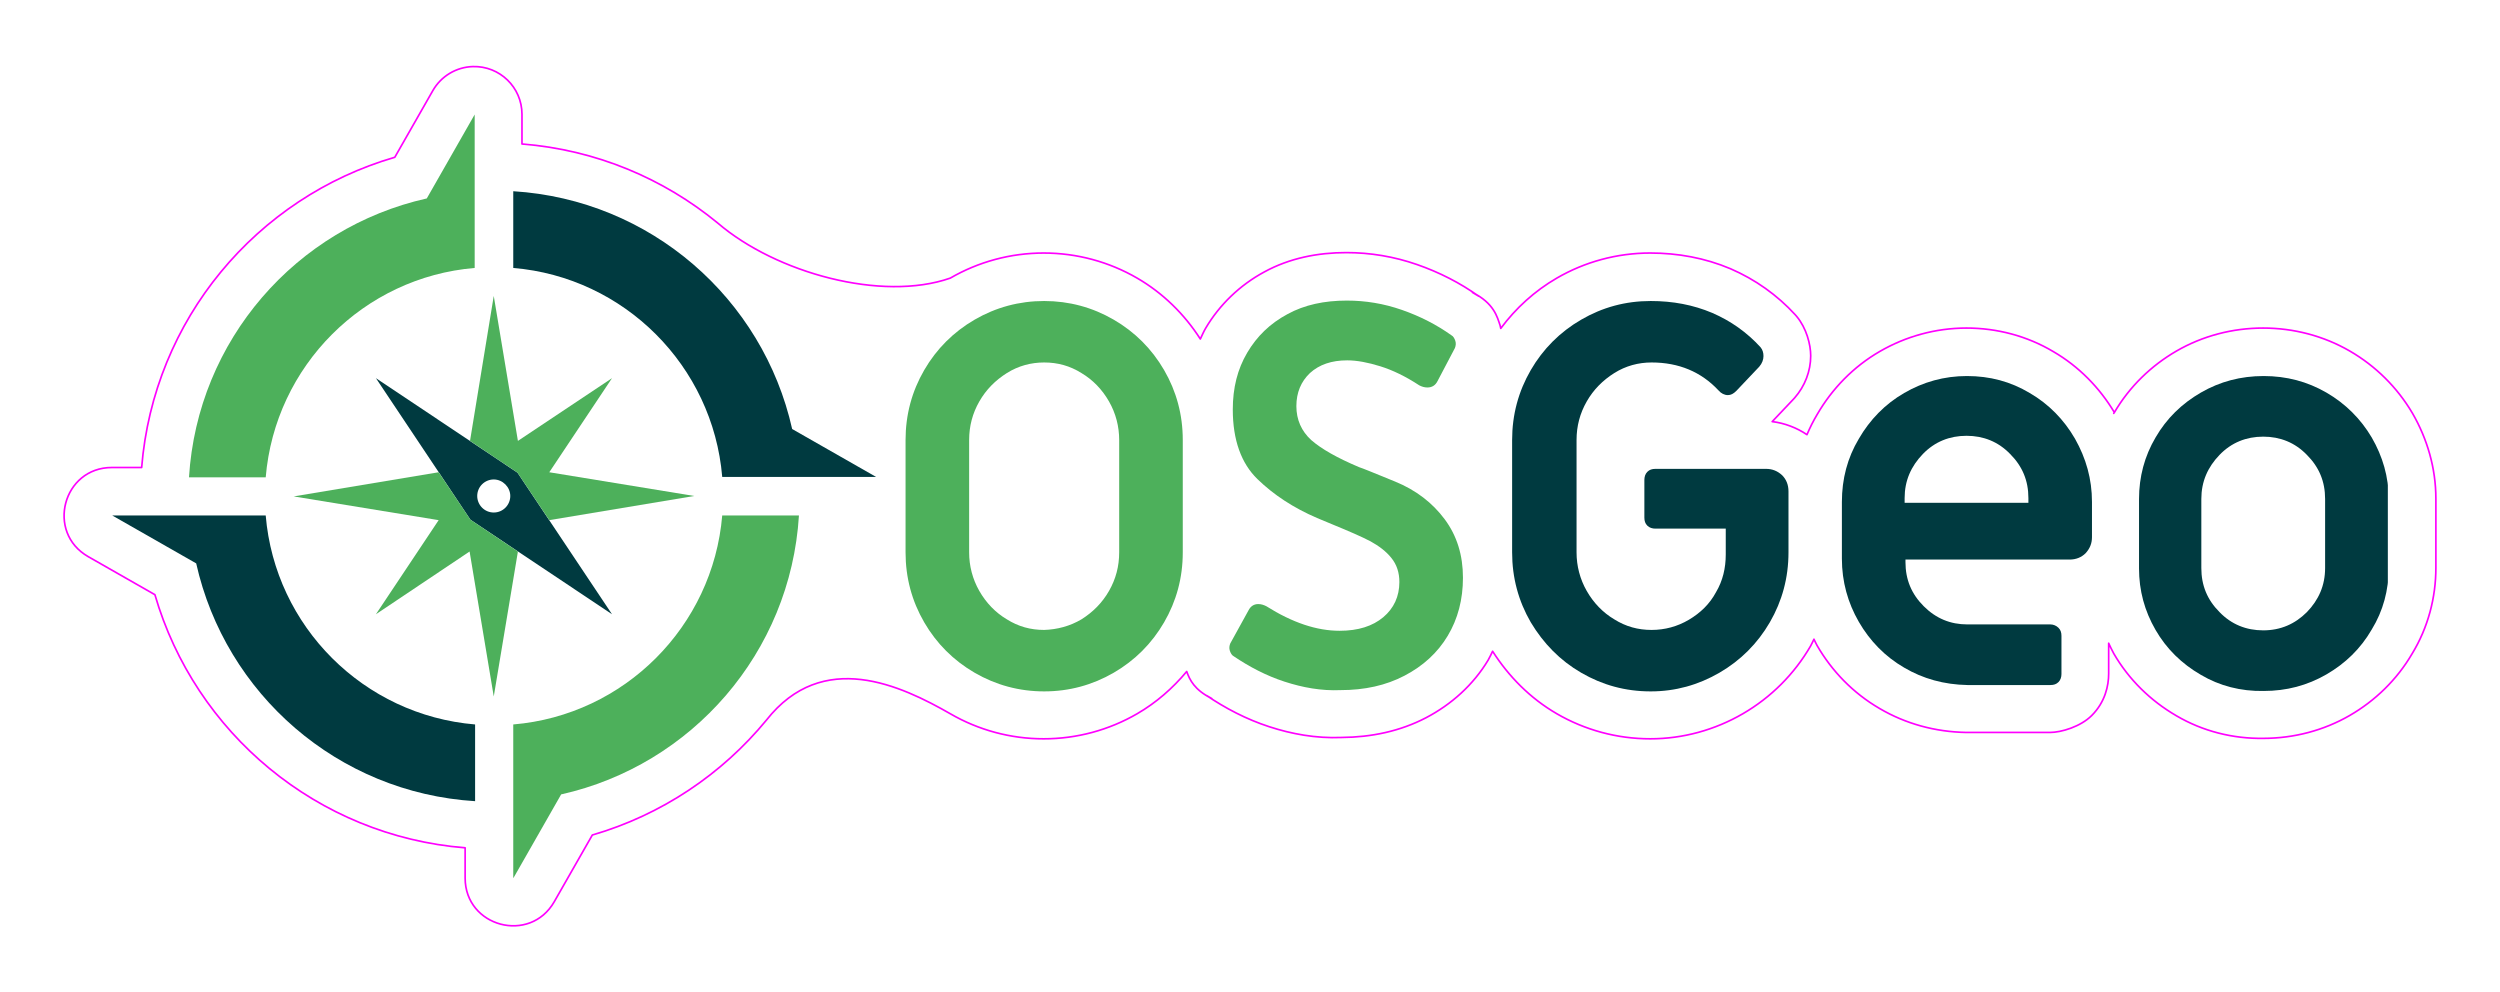<?xml version="1.0" encoding="UTF-8" standalone="no"?>
<!-- Generator: Adobe Illustrator 21.1.0, SVG Export Plug-In . SVG Version: 6.00 Build 0)  -->

<svg
   xmlns:osb="http://www.openswatchbook.org/uri/2009/osb"
   xmlns:dc="http://purl.org/dc/elements/1.1/"
   xmlns:cc="http://creativecommons.org/ns#"
   xmlns:rdf="http://www.w3.org/1999/02/22-rdf-syntax-ns#"
   xmlns:svg="http://www.w3.org/2000/svg"
   xmlns="http://www.w3.org/2000/svg"
   xmlns:xlink="http://www.w3.org/1999/xlink"
   xmlns:sodipodi="http://sodipodi.sourceforge.net/DTD/sodipodi-0.dtd"
   xmlns:inkscape="http://www.inkscape.org/namespaces/inkscape"
   version="1.1"
   id="Layer_1"
   x="0px"
   y="0px"
   viewBox="0 0 464.173 184.252"
   xml:space="preserve"
   inkscape:version="0.91 r13725"
   sodipodi:docname="osgeo-logo-cmyk-Schmaler_Abstand.svg"
   width="131mm"
   height="52mm"><defs
     id="defs39"><linearGradient
       id="linearGradient4815"
       osb:paint="solid"><stop
         style="stop-color:#000000;stop-opacity:1;"
         offset="0"
         id="stop4817" /></linearGradient><linearGradient
       id="linearGradient4807"
       osb:paint="solid"><stop
         style="stop-color:#000000;stop-opacity:1;"
         offset="0"
         id="stop4809" /></linearGradient><linearGradient
       id="Cutkontur"
       osb:paint="solid"><stop
         style="stop-color:#ff00ff;stop-opacity:1;"
         offset="0"
         id="stop4554" /></linearGradient><clipPath
       id="SVGID_2_-3"><rect
         height="180.1"
         width="552.1"
         y="0"
         id="use11-6"
         x="0" /></clipPath><clipPath
       id="clipPath4179"><rect
         height="180.1"
         width="552.1"
         y="0"
         id="use4181"
         x="0" /></clipPath><clipPath
       id="clipPath4183"><rect
         height="180.1"
         width="552.1"
         y="0"
         id="use4185"
         x="0" /></clipPath><clipPath
       id="clipPath4187"><rect
         height="180.1"
         width="552.1"
         y="0"
         id="use4189"
         x="0" /></clipPath><clipPath
       id="clipPath4191"><rect
         height="180.1"
         width="552.1"
         y="0"
         id="use4193"
         x="0" /></clipPath><clipPath
       id="clipPath4195"><rect
         height="180.1"
         width="552.1"
         y="0"
         id="use4197"
         x="0" /></clipPath><clipPath
       id="clipPath4199"><rect
         height="180.1"
         width="552.1"
         y="0"
         id="use4201"
         x="0" /></clipPath><clipPath
       id="clipPath4203"><rect
         height="180.1"
         width="552.1"
         y="0"
         id="use4205"
         x="0" /></clipPath><clipPath
       id="clipPath4207"><rect
         height="180.1"
         width="552.1"
         y="0"
         id="use4209"
         x="0" /></clipPath><clipPath
       id="clipPath4211"><rect
         height="180.1"
         width="552.1"
         y="0"
         id="use4213"
         x="0" /></clipPath><clipPath
       id="clipPath4215"><rect
         height="180.1"
         width="552.1"
         y="0"
         id="use4217"
         x="0" /></clipPath><clipPath
       id="clipPath4219"><rect
         height="180.1"
         width="552.1"
         y="0"
         id="use4221"
         x="0" /></clipPath><clipPath
       id="SVGID_2_-6"><use
         xlink:href="#SVGID_1_-8"
         style="overflow:visible"
         id="use11-2"
         x="0"
         y="0"
         width="100%"
         height="100%" /></clipPath><clipPath
       id="clipPath4364"><use
         xlink:href="#SVGID_1_-8"
         style="overflow:visible"
         id="use4366"
         x="0"
         y="0"
         width="100%"
         height="100%" /></clipPath><clipPath
       id="clipPath4368"><use
         xlink:href="#SVGID_1_-8"
         style="overflow:visible"
         id="use4370"
         x="0"
         y="0"
         width="100%"
         height="100%" /></clipPath><clipPath
       id="clipPath4372"><use
         xlink:href="#SVGID_1_-8"
         style="overflow:visible"
         id="use4374"
         x="0"
         y="0"
         width="100%"
         height="100%" /></clipPath><clipPath
       id="clipPath4376"><use
         xlink:href="#SVGID_1_-8"
         style="overflow:visible"
         id="use4378"
         x="0"
         y="0"
         width="100%"
         height="100%" /></clipPath><clipPath
       id="clipPath4380"><use
         xlink:href="#SVGID_1_-8"
         style="overflow:visible"
         id="use4382"
         x="0"
         y="0"
         width="100%"
         height="100%" /></clipPath><clipPath
       id="clipPath4384"><use
         xlink:href="#SVGID_1_-8"
         style="overflow:visible"
         id="use4386"
         x="0"
         y="0"
         width="100%"
         height="100%" /></clipPath><clipPath
       id="clipPath4388"><use
         xlink:href="#SVGID_1_-8"
         style="overflow:visible"
         id="use4390"
         x="0"
         y="0"
         width="100%"
         height="100%" /></clipPath><clipPath
       id="clipPath4392"><use
         xlink:href="#SVGID_1_-8"
         style="overflow:visible"
         id="use4394"
         x="0"
         y="0"
         width="100%"
         height="100%" /></clipPath><clipPath
       id="clipPath4396"><use
         xlink:href="#SVGID_1_-8"
         style="overflow:visible"
         id="use4398"
         x="0"
         y="0"
         width="100%"
         height="100%" /></clipPath><clipPath
       id="clipPath4400"><use
         xlink:href="#SVGID_1_-8"
         style="overflow:visible"
         id="use4402"
         x="0"
         y="0"
         width="100%"
         height="100%" /></clipPath><clipPath
       id="clipPath4404"><use
         xlink:href="#SVGID_1_-8"
         style="overflow:visible"
         id="use4406"
         x="0"
         y="0"
         width="100%"
         height="100%" /></clipPath><defs
       id="defs7-1"><rect
         x="0"
         height="180.1"
         width="552.1"
         y="0"
         id="SVGID_1_-8" /></defs><clipPath
       id="clipPath4411"><use
         height="100%"
         width="100%"
         y="0"
         x="0"
         id="use4413"
         style="overflow:visible"
         xlink:href="#SVGID_1_-8" /></clipPath><defs
       id="defs7"><rect
         x="0"
         height="180.1"
         width="552.1"
         y="0"
         id="SVGID_1_" /></defs><clipPath
       id="SVGID_2_"><use
         height="100%"
         width="100%"
         y="0"
         x="0"
         id="use11"
         style="overflow:visible"
         xlink:href="#SVGID_1_" /></clipPath><clipPath
       id="SVGID_2_-0"><use
         height="100%"
         width="100%"
         y="0"
         x="0"
         id="use11-29"
         style="overflow:visible"
         xlink:href="#SVGID_1_" /></clipPath><clipPath
       id="clipPath4666"><use
         height="100%"
         width="100%"
         y="0"
         x="0"
         id="use4668"
         style="overflow:visible"
         xlink:href="#SVGID_1_" /></clipPath><clipPath
       id="clipPath4670"><use
         height="100%"
         width="100%"
         y="0"
         x="0"
         id="use4672"
         style="overflow:visible"
         xlink:href="#SVGID_1_" /></clipPath><clipPath
       id="clipPath4674"><use
         height="100%"
         width="100%"
         y="0"
         x="0"
         id="use4676"
         style="overflow:visible"
         xlink:href="#SVGID_1_" /></clipPath><clipPath
       id="clipPath4678"><use
         height="100%"
         width="100%"
         y="0"
         x="0"
         id="use4680"
         style="overflow:visible"
         xlink:href="#SVGID_1_" /></clipPath><clipPath
       id="clipPath4682"><use
         height="100%"
         width="100%"
         y="0"
         x="0"
         id="use4684"
         style="overflow:visible"
         xlink:href="#SVGID_1_" /></clipPath><clipPath
       id="clipPath4686"><use
         height="100%"
         width="100%"
         y="0"
         x="0"
         id="use4688"
         style="overflow:visible"
         xlink:href="#SVGID_1_" /></clipPath><clipPath
       id="clipPath4690"><use
         height="100%"
         width="100%"
         y="0"
         x="0"
         id="use4692"
         style="overflow:visible"
         xlink:href="#SVGID_1_" /></clipPath><clipPath
       id="clipPath4694"><use
         height="100%"
         width="100%"
         y="0"
         x="0"
         id="use4696"
         style="overflow:visible"
         xlink:href="#SVGID_1_" /></clipPath><clipPath
       id="clipPath4698"><use
         height="100%"
         width="100%"
         y="0"
         x="0"
         id="use4700"
         style="overflow:visible"
         xlink:href="#SVGID_1_" /></clipPath><clipPath
       id="clipPath4702"><use
         height="100%"
         width="100%"
         y="0"
         x="0"
         id="use4704"
         style="overflow:visible"
         xlink:href="#SVGID_1_" /></clipPath><clipPath
       id="clipPath4706"><use
         height="100%"
         width="100%"
         y="0"
         x="0"
         id="use4708"
         style="overflow:visible"
         xlink:href="#SVGID_1_" /></clipPath><linearGradient
       inkscape:collect="always"
       xlink:href="#Cutkontur"
       id="linearGradient4819"
       x1="11.133"
       y1="92.173"
       x2="451.816"
       y2="92.173"
       gradientUnits="userSpaceOnUse" /></defs><sodipodi:namedview
     pagecolor="#ffffff"
     bordercolor="#666666"
     borderopacity="1"
     objecttolerance="10"
     gridtolerance="10"
     guidetolerance="10"
     inkscape:pageopacity="0"
     inkscape:pageshadow="2"
     inkscape:window-width="1920"
     inkscape:window-height="1056"
     id="namedview37"
     showgrid="false"
     units="mm"
     inkscape:zoom="1.2064746"
     inkscape:cx="249.28009"
     inkscape:cy="54.499108"
     inkscape:window-x="1920"
     inkscape:window-y="24"
     inkscape:window-maximized="1"
     inkscape:current-layer="layer2" /><style
     type="text/css"
     id="style3">
	.st0{clip-path:url(#SVGID_2_);fill:#4DB05B;}
	.st1{clip-path:url(#SVGID_2_);fill:#003A40;}
</style><g
     inkscape:groupmode="layer"
     id="layer1"
     inkscape:label="Logo"
     style="display:inline"><g
       id="g4641"
       transform="translate(-11.315,-8.4965506e-6)"><path
         transform="matrix(0.787,0,0,0.787,20.16,21.26)"
         class="st0"
         d="m 218.7,131.7 c -5,-2.9 -9,-6.9 -11.9,-11.9 -2.9,-5 -4.4,-10.5 -4.4,-16.5 l 0,-26.5 c 0,-6 1.5,-11.5 4.4,-16.5 2.9,-5 6.9,-9 11.9,-11.9 5,-2.9 10.5,-4.4 16.4,-4.4 5.9,0 11.4,1.5 16.4,4.4 5,2.9 9,6.9 11.9,11.9 2.9,5 4.4,10.5 4.4,16.5 l 0,26.5 c 0,6 -1.5,11.5 -4.4,16.5 -2.9,5 -6.9,9 -11.9,11.9 -5,2.9 -10.5,4.4 -16.4,4.4 -5.9,0 -11.4,-1.5 -16.4,-4.4 m 25.2,-12.6 c 2.7,-1.7 4.9,-3.9 6.5,-6.7 1.6,-2.8 2.4,-5.8 2.4,-9.1 l 0,-26.5 c 0,-3.2 -0.8,-6.3 -2.4,-9.1 -1.6,-2.8 -3.8,-5.1 -6.5,-6.7 -2.7,-1.7 -5.6,-2.5 -8.8,-2.5 -3.1,0 -6.1,0.8 -8.8,2.5 -2.7,1.7 -4.9,3.9 -6.5,6.7 -1.6,2.8 -2.4,5.8 -2.4,9.1 l 0,26.5 c 0,3.2 0.8,6.3 2.4,9.1 1.6,2.8 3.8,5.1 6.5,6.7 2.7,1.7 5.6,2.5 8.8,2.5 3.1,-0.1 6.1,-0.9 8.8,-2.5"
         id="path13"
         clip-path="url(#SVGID_2_)"
         inkscape:connector-curvature="0"
         style="fill:#4db05b" /><path
         transform="matrix(0.787,0,0,0.787,20.16,21.26)"
         class="st0"
         d="m 291.8,133.8 c -4.3,-1.4 -8.3,-3.5 -12,-6 -0.4,-0.2 -0.7,-0.7 -0.9,-1.3 -0.2,-0.6 -0.1,-1.2 0.1,-1.7 l 4.3,-7.8 c 0.5,-1 1.3,-1.5 2.3,-1.5 0.7,0 1.3,0.2 1.9,0.5 6.2,3.9 11.9,5.8 17.3,5.8 4.4,0 7.8,-1.1 10.3,-3.2 2.5,-2.1 3.8,-4.9 3.8,-8.3 0,-2.2 -0.6,-4.1 -1.9,-5.7 -1.2,-1.5 -2.9,-2.8 -4.9,-3.9 -2.1,-1.1 -5.1,-2.4 -9,-4 l -3.6,-1.5 c -5.6,-2.4 -10.3,-5.5 -14.1,-9.2 -3.8,-3.7 -5.8,-9.2 -5.8,-16.4 0,-5.1 1.1,-9.5 3.4,-13.4 2.3,-3.9 5.4,-6.9 9.5,-9.1 4,-2.2 8.7,-3.2 14,-3.2 4.4,0 8.7,0.7 13,2.2 4.3,1.5 8.2,3.5 11.7,6 0.4,0.2 0.7,0.7 0.9,1.3 0.2,0.6 0.1,1.2 -0.1,1.7 l -4.1,7.8 c -0.5,1 -1.3,1.5 -2.4,1.5 -0.7,0 -1.3,-0.2 -1.9,-0.5 -3.2,-2.1 -6.3,-3.6 -9.2,-4.5 -2.9,-0.9 -5.5,-1.4 -7.8,-1.4 -3.7,0 -6.6,1 -8.8,3 -2.1,2 -3.2,4.6 -3.2,7.8 0,3.2 1.2,5.9 3.5,8 2.4,2.1 6.1,4.2 11.3,6.4 0.7,0.2 3.6,1.4 8.5,3.4 4.9,2 8.8,5 11.7,8.9 2.9,3.9 4.3,8.5 4.3,13.8 0,5.1 -1.2,9.7 -3.6,13.7 -2.4,4 -5.8,7.1 -10.2,9.4 -4.4,2.3 -9.4,3.4 -15.1,3.4 -4.5,0.2 -8.9,-0.6 -13.2,-2"
         id="path15"
         clip-path="url(#SVGID_2_)"
         inkscape:connector-curvature="0"
         style="fill:#4db05b" /><path
         transform="matrix(0.787,0,0,0.787,20.16,21.26)"
         class="st1"
         d="m 361.8,131.7 c -5,-2.9 -8.9,-6.9 -11.9,-11.9 -2.9,-5 -4.4,-10.5 -4.4,-16.5 l 0,-26.5 c 0,-6 1.5,-11.5 4.4,-16.5 2.9,-5 6.9,-9 11.9,-11.9 5,-2.9 10.4,-4.4 16.4,-4.4 5.2,0 10,0.9 14.5,2.8 4.4,1.9 8.2,4.6 11.4,8.1 0.5,0.6 0.7,1.3 0.7,2.1 0,0.8 -0.3,1.7 -1,2.5 l -5.4,5.7 c -0.7,0.7 -1.3,1 -2,1 -0.8,0 -1.6,-0.4 -2.2,-1.1 -4.1,-4.4 -9.4,-6.6 -15.8,-6.6 -3.1,0 -6.1,0.8 -8.8,2.5 -2.7,1.7 -4.9,3.9 -6.5,6.7 -1.6,2.8 -2.4,5.8 -2.4,9.1 l 0,26.5 c 0,3.2 0.8,6.3 2.4,9.1 1.6,2.8 3.8,5.1 6.5,6.7 2.7,1.7 5.6,2.5 8.8,2.5 3.1,0 6.1,-0.8 8.8,-2.4 2.7,-1.6 4.9,-3.7 6.4,-6.5 1.6,-2.7 2.3,-5.7 2.3,-8.9 l 0,-6.1 -16.6,0 c -0.7,0 -1.4,-0.2 -1.9,-0.7 -0.5,-0.5 -0.7,-1.1 -0.7,-1.9 l 0,-8.9 c 0,-0.7 0.2,-1.4 0.7,-1.9 0.5,-0.5 1.1,-0.7 1.9,-0.7 l 26.1,0 c 1.5,0 2.7,0.5 3.8,1.5 1,1 1.5,2.3 1.5,3.8 l 0,14.4 c 0,6 -1.5,11.5 -4.4,16.5 -2.9,5 -6.9,9 -11.9,11.9 -5,2.9 -10.4,4.4 -16.2,4.4 -6,0 -11.4,-1.5 -16.4,-4.4"
         id="path17"
         clip-path="url(#SVGID_2_)"
         inkscape:connector-curvature="0"
         style="fill:#003a40" /><path
         transform="matrix(0.787,0,0,0.787,20.16,21.26)"
         class="st1"
         d="m 438,130.5 c -4.5,-2.6 -8.1,-6.3 -10.7,-10.8 -2.6,-4.5 -4,-9.5 -4,-14.9 l 0,-13.4 c 0,-5.4 1.3,-10.4 4,-14.9 2.6,-4.5 6.2,-8.2 10.7,-10.8 4.5,-2.6 9.4,-4 14.8,-4 5.4,0 10.3,1.3 14.8,4 4.5,2.6 8.1,6.3 10.7,10.8 2.6,4.6 4,9.5 4,14.9 l 0,8.3 c 0,1.5 -0.5,2.7 -1.5,3.8 -1,1 -2.3,1.5 -3.8,1.5 l -38.7,0 0,0.6 c 0,4.1 1.4,7.5 4.3,10.4 2.9,2.9 6.3,4.3 10.3,4.3 l 19.6,0 c 0.7,0 1.4,0.3 1.9,0.8 0.5,0.5 0.7,1.1 0.7,1.9 l 0,9 c 0,0.7 -0.2,1.4 -0.7,1.9 -0.5,0.5 -1.1,0.7 -1.9,0.7 l -19.6,0 c -5.5,-0.1 -10.5,-1.5 -14.9,-4.1 m 29.3,-38.9 0,-1.1 c 0,-4.1 -1.4,-7.5 -4.3,-10.4 -2.8,-2.9 -6.3,-4.3 -10.3,-4.3 -4,0 -7.5,1.4 -10.3,4.3 -2.8,2.9 -4.3,6.3 -4.3,10.4 l 0,1.1 29.2,0 z"
         id="path19"
         clip-path="url(#SVGID_2_)"
         inkscape:connector-curvature="0"
         style="fill:#003a40" /><path
         transform="matrix(0.787,0,0,0.787,20.16,21.26)"
         class="st1"
         d="m 508,132.2 c -4.5,-2.6 -8.1,-6.1 -10.7,-10.6 -2.6,-4.5 -3.9,-9.3 -3.9,-14.5 l 0,-16.4 c 0,-5.2 1.3,-10.1 3.9,-14.5 2.6,-4.5 6.2,-8 10.7,-10.6 4.5,-2.6 9.4,-3.9 14.8,-3.9 5.4,0 10.3,1.3 14.8,3.9 4.5,2.6 8.1,6.2 10.7,10.6 2.6,4.5 4,9.3 4,14.5 l 0,16.3 c 0,5.2 -1.3,10.1 -4,14.5 -2.6,4.5 -6.2,8 -10.7,10.6 -4.5,2.6 -9.4,3.9 -14.8,3.9 -5.4,0.1 -10.4,-1.2 -14.8,-3.8 m 25,-14.8 c 2.8,-2.9 4.3,-6.3 4.3,-10.4 l 0,-16.3 c 0,-4.1 -1.4,-7.5 -4.3,-10.4 -2.8,-2.9 -6.3,-4.3 -10.3,-4.3 -4,0 -7.5,1.4 -10.3,4.3 -2.8,2.9 -4.3,6.3 -4.3,10.4 l 0,16.3 c 0,4.1 1.4,7.5 4.3,10.4 2.8,2.9 6.3,4.3 10.3,4.3 4.1,0 7.5,-1.5 10.3,-4.3"
         id="path21"
         clip-path="url(#SVGID_2_)"
         inkscape:connector-curvature="0"
         style="fill:#003a40" /><g
         transform="translate(12,0)"
         id="g4632"><path
           style="fill:#4db05b"
           inkscape:connector-curvature="0"
           clip-path="url(#SVGID_2_)"
           id="path23"
           d="m 85.5,36.2 0,-18 L 85.5,0 74.2,19.8 C 43.4,26.7 20.1,53.2 18.1,85.6 l 18.1,0 C 38.4,59.3 59.3,38.4 85.5,36.2"
           class="st0"
           transform="matrix(0.787,0,0,0.787,20.16,21.26)" /><path
           style="fill:#003a40"
           inkscape:connector-curvature="0"
           clip-path="url(#SVGID_2_)"
           id="path25"
           d="m 36.2,94.6 -18,0 -18.2,0 19.8,11.3 c 6.9,30.8 33.4,54.1 65.8,56.1 l 0,-18.1 C 59.3,141.7 38.4,120.8 36.2,94.6"
           class="st1"
           transform="matrix(0.787,0,0,0.787,20.16,21.26)" /><path
           style="fill:#003a40"
           inkscape:connector-curvature="0"
           clip-path="url(#SVGID_2_)"
           id="path27"
           d="m 143.9,85.5 18.1,0 18.2,0 -19.8,-11.3 C 153.5,43.4 127,20.1 94.6,18.1 l 0,18.1 c 26.2,2.2 47.1,23.1 49.3,49.3"
           class="st1"
           transform="matrix(0.787,0,0,0.787,20.16,21.26)" /><path
           style="fill:#4db05b"
           inkscape:connector-curvature="0"
           clip-path="url(#SVGID_2_)"
           id="path29"
           d="m 94.6,143.9 0,18.1 0,18.2 11.3,-19.8 C 136.7,153.5 160,127 162,94.6 l -18.1,0 c -2.2,26.2 -23.1,47.1 -49.3,49.3"
           class="st0"
           transform="matrix(0.787,0,0,0.787,20.16,21.26)" /><path
           style="fill:#003a40"
           inkscape:connector-curvature="0"
           clip-path="url(#SVGID_2_)"
           id="path31"
           d="M 95.6,84.5 62.2,62.2 84.5,95.6 117.9,117.9 95.6,84.5 Z M 90,93.9 c -2.2,0 -3.9,-1.8 -3.9,-3.9 0,-2.2 1.8,-3.9 3.9,-3.9 2.1,0 3.9,1.8 3.9,3.9 0,2.1 -1.7,3.9 -3.9,3.9"
           class="st1"
           transform="matrix(0.787,0,0,0.787,20.16,21.26)" /><polygon
           style="fill:#4db05b"
           clip-path="url(#SVGID_2_)"
           id="polygon33"
           points="84.3,103.1 90,137.3 95.7,103.1 84.5,95.6 77,84.4 42.8,90.1 77,95.7 62.2,117.9 "
           class="st0"
           transform="matrix(0.787,0,0,0.787,20.16,21.26)" /><polygon
           style="fill:#4db05b"
           clip-path="url(#SVGID_2_)"
           id="polygon35"
           points="95.6,84.5 103.1,95.7 137.3,90 103.1,84.4 117.9,62.2 95.7,77 90,42.8 84.4,77 "
           class="st0"
           transform="matrix(0.787,0,0,0.787,20.16,21.26)" /></g></g></g><g
     inkscape:groupmode="layer"
     id="layer2"
     inkscape:label="Cutkontur"
     style="display:inline"><g
       style="display:inline"
       id="g4641-0"
       transform="translate(-11.388,-0.047)"><g
         transform="translate(12,0)"
         id="g4632-0"><path
           style="color:#000000;font-style:normal;font-variant:normal;font-weight:normal;font-stretch:normal;font-size:medium;line-height:normal;font-family:sans-serif;text-indent:0;text-align:start;text-decoration:none;text-decoration-line:none;text-decoration-style:solid;text-decoration-color:#000000;letter-spacing:normal;word-spacing:normal;text-transform:none;direction:ltr;block-progression:tb;writing-mode:lr-tb;baseline-shift:baseline;text-anchor:start;white-space:normal;clip-rule:nonzero;display:inline;overflow:visible;visibility:visible;opacity:1;isolation:auto;mix-blend-mode:normal;color-interpolation:sRGB;color-interpolation-filters:linearRGB;solid-color:#000000;solid-opacity:1;fill:none;fill-opacity:1;fill-rule:nonzero;stroke:url(#linearGradient4819);stroke-width:0.312;stroke-linecap:butt;stroke-linejoin:round;stroke-miterlimit:4;stroke-dasharray:none;stroke-dashoffset:0;stroke-opacity:1;color-rendering:auto;image-rendering:auto;shape-rendering:auto;text-rendering:auto;enable-background:accumulate"
           d="m 87.183,12.408 c -3.085,0.091 -5.899,1.781 -7.43,4.46 L 72.687,29.249 C 47.018,36.71 27.906,59.378 25.69,86.848 l -5.53,0 c -9.085,0.002 -12.281,12.047 -4.391,16.552 l 12.381,7.064 c 7.461,25.669 30.128,44.781 57.599,46.997 l 0,5.609 c 0.002,9.085 12.047,12.281 16.552,4.391 l 7.064,-12.379 c 12.847,-3.734 24.052,-11.277 32.319,-21.325 10.46,-13.317 25.064,-6.385 34.141,-1.191 5.227,3.032 11.206,4.657 17.35,4.657 6.144,0 12.123,-1.626 17.35,-4.657 3.528,-2.046 6.608,-4.732 9.198,-7.844 0.551,1.54 1.419,3.409 4.668,5.034 l -0.998,-0.583 c 3.459,2.337 7.334,4.397 11.66,5.805 4.101,1.335 8.619,2.192 13.425,1.994 5.522,-0.039 10.902,-1.164 15.693,-3.669 4.698,-2.456 8.77,-6.109 11.519,-10.69 0.317,-0.529 0.55,-1.097 0.83,-1.645 2.983,4.67 6.971,8.727 11.92,11.597 5.183,3.006 11.152,4.657 17.35,4.657 6.092,0 12.011,-1.651 17.193,-4.657 5.219,-3.027 9.557,-7.365 12.584,-12.584 0.234,-0.403 0.402,-0.839 0.619,-1.251 0.201,0.382 0.358,0.788 0.573,1.16 2.752,4.762 6.701,8.846 11.588,11.688 l -0.003,0.006 c 0.014,0.009 0.03,0.015 0.045,0.023 0.011,0.006 0.02,0.014 0.031,0.02 l 0.002,-0.005 c 4.777,2.805 10.291,4.314 15.994,4.417 0.054,0.001 0.108,0.002 0.161,0.002 l 15.424,0 c 2.106,0 5.695,-1.081 7.759,-3.145 2.481,-2.481 3.145,-5.521 3.145,-7.759 l 0,-5.662 c 0.313,0.637 0.586,1.293 0.942,1.909 2.808,4.86 6.869,8.789 11.588,11.532 l -0.003,0.005 c 0.011,0.006 0.022,0.011 0.032,0.017 0.015,0.009 0.028,0.019 0.043,0.028 l 0.003,-0.006 c 4.84,2.841 10.445,4.269 16.159,4.178 5.642,-0.015 11.173,-1.466 15.994,-4.251 4.713,-2.723 8.766,-6.637 11.586,-11.469 2.959,-4.86 4.41,-10.418 4.41,-15.953 l 0,-12.828 c 0,-5.682 -1.614,-11.131 -4.336,-15.842 -0.015,-0.025 -0.03,-0.05 -0.045,-0.075 -2.791,-4.724 -6.779,-8.71 -11.615,-11.505 -4.846,-2.8 -10.408,-4.258 -16.079,-4.258 -5.671,0 -11.232,1.458 -16.077,4.258 -4.692,2.711 -8.725,6.606 -11.543,11.408 -2.741,-4.586 -6.581,-8.532 -11.328,-11.29 -4.883,-2.913 -10.492,-4.376 -16.139,-4.376 -5.781,0 -11.317,1.585 -16.077,4.336 -4.899,2.831 -8.854,6.916 -11.618,11.675 -0.729,1.222 -1.369,2.486 -1.914,3.784 -1.83,-1.253 -4.172,-2.162 -6.456,-2.424 l 3.935,-4.152 c 0.081,-0.085 0.16,-0.172 0.237,-0.26 1.893,-2.163 2.979,-4.956 2.979,-7.8 0,-2.106 -0.786,-5.141 -2.605,-7.324 -0.087,-0.104 -0.176,-0.206 -0.267,-0.306 -3.344,-3.657 -7.434,-6.559 -11.997,-8.529 -0.022,-0.01 -0.044,-0.02 -0.066,-0.029 -4.697,-1.983 -9.743,-2.9 -14.857,-2.9 -6.198,0 -12.168,1.651 -17.35,4.657 -4.088,2.371 -7.607,5.565 -10.407,9.338 -0.05,-0.183 -0.057,-0.356 -0.118,-0.541 -0.531,-1.593 -1.137,-4.139 -5.149,-6.145 l 1.187,0.715 c -3.469,-2.478 -7.315,-4.438 -11.439,-5.876 -4.309,-1.503 -8.746,-2.226 -13.148,-2.226 -5.268,0 -10.53,1.014 -15.24,3.592 -4.528,2.438 -8.321,6.1 -10.884,10.446 -0.38,0.644 -0.667,1.332 -0.99,2.004 -2.97,-4.633 -6.952,-8.538 -11.726,-11.306 -5.227,-3.032 -11.206,-4.657 -17.35,-4.657 -6.144,0 -12.123,1.626 -17.35,4.657 C 163.143,56.121 143.461,50.727 132.658,41.468 122.61,33.201 110.057,27.873 96.303,26.781 l 0,-5.521 c -0.002,-4.994 -4.129,-8.999 -9.121,-8.852 z M 391.892,76.719 c -0.007,0.011 -0.012,0.024 -0.018,0.035 -0.008,0.014 -0.018,0.026 -0.026,0.04 l 0.045,-0.075 z"
           id="polygon35-4"
           inkscape:connector-curvature="0"
           sodipodi:nodetypes="cccccccccccccsscccscsccsssscccccccccssscsccccccscssccsssccsscccccsccccssccccsscscsscccccccccc" /></g></g></g></svg>